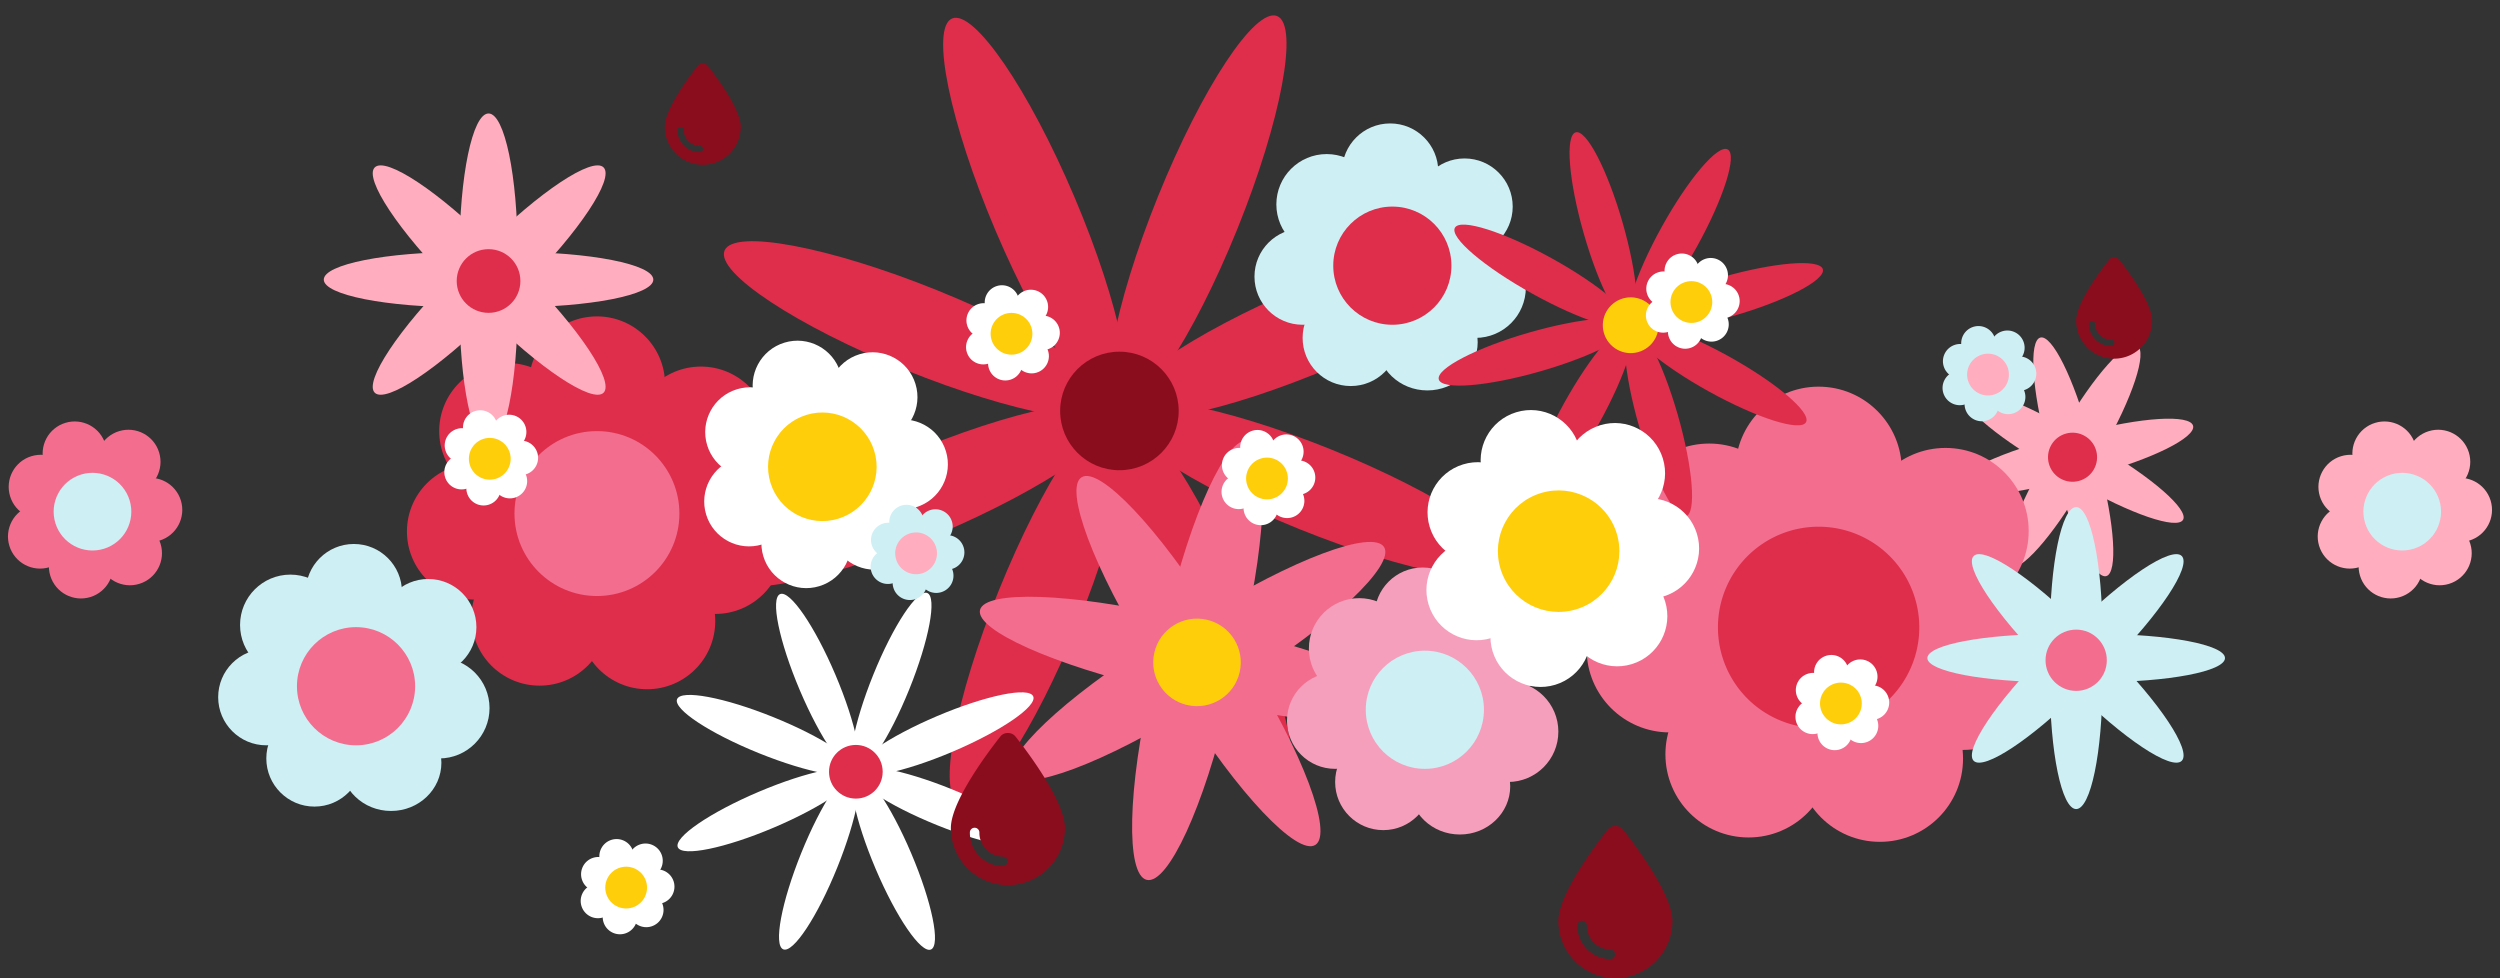 <svg xmlns="http://www.w3.org/2000/svg" width="787.15" height="307.966" viewBox="0 0 787.15 307.966">
  <rect x="0" y="0" width="787.15" height="307.966" fill="#333333" stroke="none"/>
  <g id="Groupe_61" data-name="Groupe 61" transform="translate(-522.297 -1237.01)">
    <g id="Groupe_63" data-name="Groupe 63" transform="translate(1160.56 1325.777) rotate(30)">
      <ellipse id="Ellipse_10" data-name="Ellipse 10" cx="7.055" cy="33.933" rx="7.055" ry="33.933" transform="translate(32.925)" fill="#ffadbf"/>
      <ellipse id="Ellipse_11" data-name="Ellipse 11" cx="7.055" cy="33.933" rx="7.055" ry="33.933" transform="translate(32.925 12.767)" fill="#ffadbf"/>
      <ellipse id="Ellipse_12" data-name="Ellipse 12" cx="6.719" cy="34.269" rx="6.719" ry="34.269" transform="translate(11.423 47.036) rotate(-90)" fill="#ffadbf"/>
      <ellipse id="Ellipse_13" data-name="Ellipse 13" cx="6.719" cy="33.933" rx="6.719" ry="33.933" transform="translate(0 47.036) rotate(-90)" fill="#ffadbf"/>
      <ellipse id="Ellipse_14" data-name="Ellipse 14" cx="6.862" cy="33.969" rx="6.862" ry="33.969" transform="translate(14.997 24.575) rotate(-45)" fill="#ffadbf"/>
      <ellipse id="Ellipse_16" data-name="Ellipse 16" cx="6.862" cy="33.969" rx="6.862" ry="33.969" transform="translate(7.513 17.94) rotate(-45)" fill="#ffadbf"/>
      <ellipse id="Ellipse_17" data-name="Ellipse 17" cx="6.862" cy="33.969" rx="6.862" ry="33.969" transform="translate(24.702 65.979) rotate(-135)" fill="#ffadbf"/>
      <ellipse id="Ellipse_18" data-name="Ellipse 18" cx="6.862" cy="33.969" rx="6.862" ry="33.969" transform="translate(17.218 72.614) rotate(-135)" fill="#ffadbf"/>
      <circle id="Ellipse_15" data-name="Ellipse 15" cx="7.727" cy="7.727" r="7.727" transform="translate(32.253 32.925)" fill="#de2e4b"/>
    </g>
    <g id="Groupe_26" data-name="Groupe 26" transform="translate(700.353 1505.865) rotate(-17)">
      <circle id="Ellipse_3" data-name="Ellipse 3" cx="10.01" cy="10.01" r="10.01" transform="translate(4.004 5.72)" fill="#fff"/>
      <circle id="Ellipse_2" data-name="Ellipse 2" cx="5.434" cy="5.434" r="5.434" transform="translate(18.018 4.004)" fill="#fff"/>
      <circle id="Ellipse_4" data-name="Ellipse 4" cx="5.434" cy="5.434" r="5.434" transform="translate(19.162 12.87)" fill="#fff"/>
      <circle id="Ellipse_5" data-name="Ellipse 5" cx="5.434" cy="5.434" r="5.434" transform="translate(13.728 18.876)" fill="#fff"/>
      <circle id="Ellipse_6" data-name="Ellipse 6" cx="5.434" cy="5.434" r="5.434" transform="translate(5.148 18.59)" fill="#fff"/>
      <circle id="Ellipse_7" data-name="Ellipse 7" cx="5.434" cy="5.434" r="5.434" transform="translate(0 11.726)" fill="#fff"/>
      <circle id="Ellipse_8" data-name="Ellipse 8" cx="5.434" cy="5.434" r="5.434" transform="translate(2.574 3.718)" fill="#fff"/>
      <circle id="Ellipse_9" data-name="Ellipse 9" cx="5.434" cy="5.434" r="5.434" transform="translate(9.724)" fill="#fff"/>
      <circle id="Ellipse_1" data-name="Ellipse 1" cx="6.578" cy="6.578" r="6.578" transform="translate(8.58 9.152)" fill="#ffce0a"/>
    </g>
    <g id="Groupe_25" data-name="Groupe 25" transform="translate(1129.148 1344.339) rotate(-17)">
      <circle id="Ellipse_3-2" data-name="Ellipse 3" cx="10.01" cy="10.01" r="10.01" transform="translate(4.004 5.72)" fill="#ceeff4"/>
      <circle id="Ellipse_2-2" data-name="Ellipse 2" cx="5.434" cy="5.434" r="5.434" transform="translate(18.018 4.004)" fill="#ceeff4"/>
      <circle id="Ellipse_4-2" data-name="Ellipse 4" cx="5.434" cy="5.434" r="5.434" transform="translate(19.162 12.87)" fill="#ceeff4"/>
      <circle id="Ellipse_5-2" data-name="Ellipse 5" cx="5.434" cy="5.434" r="5.434" transform="translate(13.728 18.876)" fill="#ceeff4"/>
      <circle id="Ellipse_6-2" data-name="Ellipse 6" cx="5.434" cy="5.434" r="5.434" transform="translate(5.148 18.59)" fill="#ceeff4"/>
      <circle id="Ellipse_7-2" data-name="Ellipse 7" cx="5.434" cy="5.434" r="5.434" transform="translate(0 11.726)" fill="#ceeff4"/>
      <circle id="Ellipse_8-2" data-name="Ellipse 8" cx="5.434" cy="5.434" r="5.434" transform="translate(2.574 3.718)" fill="#ceeff4"/>
      <circle id="Ellipse_9-2" data-name="Ellipse 9" cx="5.434" cy="5.434" r="5.434" transform="translate(9.724)" fill="#ceeff4"/>
      <circle id="Ellipse_1-2" data-name="Ellipse 1" cx="6.578" cy="6.578" r="6.578" transform="translate(8.58 9.152)" fill="#ffadbf"/>
    </g>
    <g id="Groupe_16" data-name="Groupe 16" transform="translate(1021.865 1358.752)">
      <circle id="Ellipse_3-3" data-name="Ellipse 3" cx="48.232" cy="48.232" r="48.232" transform="translate(19.293 27.561)" fill="#f36d8f"/>
      <circle id="Ellipse_2-3" data-name="Ellipse 2" cx="26.183" cy="26.183" r="26.183" transform="translate(86.818 19.293)" fill="#f36d8f"/>
      <circle id="Ellipse_4-3" data-name="Ellipse 4" cx="26.183" cy="26.183" r="26.183" transform="translate(92.331 62.013)" fill="#f36d8f"/>
      <circle id="Ellipse_5-3" data-name="Ellipse 5" cx="26.183" cy="26.183" r="26.183" transform="translate(66.147 90.953)" fill="#f36d8f"/>
      <circle id="Ellipse_6-3" data-name="Ellipse 6" cx="26.183" cy="26.183" r="26.183" transform="translate(24.805 89.575)" fill="#f36d8f"/>
      <circle id="Ellipse_7-3" data-name="Ellipse 7" cx="26.183" cy="26.183" r="26.183" transform="translate(0 56.501)" fill="#f36d8f"/>
      <circle id="Ellipse_8-3" data-name="Ellipse 8" cx="26.183" cy="26.183" r="26.183" transform="translate(12.403 17.915)" fill="#f36d8f"/>
      <circle id="Ellipse_9-3" data-name="Ellipse 9" cx="26.183" cy="26.183" r="26.183" transform="translate(46.854)" fill="#f36d8f"/>
      <path id="Tracé_9" data-name="Tracé 9" d="M31.7,0A31.7,31.7,0,1,1,0,31.7,31.7,31.7,0,0,1,31.7,0Z" transform="translate(41.342 44.098)" fill="#de2e4b"/>
    </g>
    <g id="Groupe_6" data-name="Groupe 6" transform="translate(700.353 1192)">
      <g id="Groupe_5" data-name="Groupe 5" transform="translate(100.135 0) rotate(22)">
        <ellipse id="Ellipse_19" data-name="Ellipse 19" cx="13.5" cy="66.827" rx="13.5" ry="66.827" transform="translate(120.153 0)" fill="#de2e4b"/>
        <ellipse id="Ellipse_20" data-name="Ellipse 20" cx="13.5" cy="66.827" rx="13.5" ry="66.827" transform="translate(120.153 133.653)" fill="#de2e4b"/>
        <ellipse id="Ellipse_21" data-name="Ellipse 21" cx="13.5" cy="66.827" rx="13.5" ry="66.827" transform="translate(133.653 147.153) rotate(-90)" fill="#de2e4b"/>
        <ellipse id="Ellipse_22" data-name="Ellipse 22" cx="13.5" cy="66.827" rx="13.5" ry="66.827" transform="translate(0 147.153) rotate(-90)" fill="#de2e4b"/>
        <ellipse id="Ellipse_23" data-name="Ellipse 23" cx="13.5" cy="66.827" rx="13.5" ry="66.827" transform="translate(29.504 48.596) rotate(-45)" fill="#de2e4b"/>
        <ellipse id="Ellipse_24" data-name="Ellipse 24" cx="13.5" cy="66.827" rx="13.5" ry="66.827" transform="translate(124.878 143.97) rotate(-45)" fill="#de2e4b"/>
        <ellipse id="Ellipse_25" data-name="Ellipse 25" cx="13.5" cy="66.827" rx="13.5" ry="66.827" transform="translate(48.596 238.477) rotate(-135)" fill="#de2e4b"/>
        <ellipse id="Ellipse_26" data-name="Ellipse 26" cx="13.5" cy="66.827" rx="13.5" ry="66.827" transform="translate(143.97 143.103) rotate(-135)" fill="#de2e4b"/>
      </g>
      <circle id="Ellipse_27" data-name="Ellipse 27" cx="18.662" cy="18.662" r="18.662" transform="translate(155.741 155.741)" fill="#8a0d1e"/>
    </g>
    <g id="Groupe_12" data-name="Groupe 12" transform="translate(846.824 1359.936) rotate(13)">
      <g id="Groupe_11" data-name="Groupe 11" transform="translate(0 0)">
        <ellipse id="Ellipse_10-2" data-name="Ellipse 10" cx="12.403" cy="59.946" rx="12.403" ry="59.946" transform="translate(57.879 0)" fill="#f36d8f"/>
        <ellipse id="Ellipse_11-2" data-name="Ellipse 11" cx="12.403" cy="59.946" rx="12.403" ry="59.946" transform="translate(57.879 22.049)" fill="#f36d8f"/>
        <ellipse id="Ellipse_12-2" data-name="Ellipse 12" cx="11.714" cy="59.946" rx="11.714" ry="59.946" transform="translate(20.671 82.684) rotate(-90)" fill="#f36d8f"/>
        <ellipse id="Ellipse_13-2" data-name="Ellipse 13" cx="11.714" cy="59.946" rx="11.714" ry="59.946" transform="translate(0 82.684) rotate(-90)" fill="#f36d8f"/>
        <ellipse id="Ellipse_14-2" data-name="Ellipse 14" cx="12.08" cy="59.797" rx="12.08" ry="59.797" transform="translate(26.4 43.26) rotate(-45)" fill="#f36d8f"/>
        <ellipse id="Ellipse_16-2" data-name="Ellipse 16" cx="12.08" cy="59.797" rx="12.08" ry="59.797" transform="translate(13.226 31.58) rotate(-45)" fill="#f36d8f"/>
        <ellipse id="Ellipse_17-2" data-name="Ellipse 17" cx="12.08" cy="59.797" rx="12.08" ry="59.797" transform="translate(43.484 116.145) rotate(-135)" fill="#f36d8f"/>
        <ellipse id="Ellipse_18-2" data-name="Ellipse 18" cx="12.08" cy="59.797" rx="12.08" ry="59.797" transform="translate(30.31 127.825) rotate(-135)" fill="#f36d8f"/>
      </g>
      <circle id="Ellipse_15-2" data-name="Ellipse 15" cx="13.781" cy="13.781" r="13.781" transform="translate(56.501 57.879)" fill="#ffce0a"/>
    </g>
    <g id="Groupe_13" data-name="Groupe 13" transform="translate(927.52 1415.699)">
      <circle id="Ellipse_3-4" data-name="Ellipse 3" cx="28.25" cy="28.25" r="28.25" transform="translate(11.025 16.537)" fill="#f59fbd"/>
      <circle id="Ellipse_2-4" data-name="Ellipse 2" cx="15.159" cy="15.159" r="15.159" transform="translate(50.989 11.025)" fill="#f59fbd"/>
      <circle id="Ellipse_4-4" data-name="Ellipse 4" cx="15.848" cy="15.848" r="15.848" transform="translate(53.745 35.83)" fill="#f59fbd"/>
      <ellipse id="Ellipse_5-4" data-name="Ellipse 5" cx="15.848" cy="15.159" rx="15.848" ry="15.159" transform="translate(38.586 53.745)" fill="#f59fbd"/>
      <circle id="Ellipse_6-4" data-name="Ellipse 6" cx="15.159" cy="15.159" r="15.159" transform="translate(15.159 52.367)" fill="#f59fbd"/>
      <circle id="Ellipse_7-4" data-name="Ellipse 7" cx="15.159" cy="15.159" r="15.159" transform="translate(0 33.074)" fill="#f59fbd"/>
      <circle id="Ellipse_8-4" data-name="Ellipse 8" cx="15.848" cy="15.848" r="15.848" transform="translate(6.89 9.646)" fill="#f59fbd"/>
      <circle id="Ellipse_9-4" data-name="Ellipse 9" cx="15.159" cy="15.159" r="15.159" transform="translate(27.561 0)" fill="#f59fbd"/>
      <circle id="Ellipse_1-3" data-name="Ellipse 1" cx="18.604" cy="18.604" r="18.604" transform="translate(24.805 26.183)" fill="#ceeff4"/>
    </g>
    <g id="Groupe_17" data-name="Groupe 17" transform="translate(917.28 1275.874)">
      <circle id="Ellipse_3-5" data-name="Ellipse 3" cx="28.25" cy="28.25" r="28.25" transform="translate(11.025 16.537)" fill="#fff"/>
      <circle id="Ellipse_2-5" data-name="Ellipse 2" cx="15.159" cy="15.159" r="15.159" transform="translate(50.989 11.025)" fill="#ceeff4"/>
      <circle id="Ellipse_4-5" data-name="Ellipse 4" cx="15.848" cy="15.848" r="15.848" transform="translate(53.745 35.83)" fill="#ceeff4"/>
      <ellipse id="Ellipse_5-5" data-name="Ellipse 5" cx="15.848" cy="15.159" rx="15.848" ry="15.159" transform="translate(38.586 53.745)" fill="#ceeff4"/>
      <circle id="Ellipse_6-5" data-name="Ellipse 6" cx="15.159" cy="15.159" r="15.159" transform="translate(15.159 52.367)" fill="#ceeff4"/>
      <circle id="Ellipse_7-5" data-name="Ellipse 7" cx="15.159" cy="15.159" r="15.159" transform="translate(0 33.074)" fill="#ceeff4"/>
      <circle id="Ellipse_8-5" data-name="Ellipse 8" cx="15.848" cy="15.848" r="15.848" transform="translate(6.89 9.646)" fill="#ceeff4"/>
      <circle id="Ellipse_9-5" data-name="Ellipse 9" cx="15.159" cy="15.159" r="15.159" transform="translate(27.561)" fill="#ceeff4"/>
      <circle id="Ellipse_1-4" data-name="Ellipse 1" cx="18.604" cy="18.604" r="18.604" transform="translate(24.805 26.183)" fill="#de2e4b"/>
    </g>
    <g id="Groupe_15" data-name="Groupe 15" transform="matrix(0.616, 0.788, -0.788, 0.616, 1049.855, 1224.201)">
      <g id="Groupe_5-2" data-name="Groupe 5" transform="translate(47.115 0) rotate(22)">
        <ellipse id="Ellipse_19-2" data-name="Ellipse 19" cx="6.352" cy="31.443" rx="6.352" ry="31.443" transform="translate(56.533 0)" fill="#de2e4b"/>
        <ellipse id="Ellipse_20-2" data-name="Ellipse 20" cx="6.352" cy="31.443" rx="6.352" ry="31.443" transform="translate(56.533 62.886)" fill="#de2e4b"/>
        <ellipse id="Ellipse_21-2" data-name="Ellipse 21" cx="6.352" cy="31.443" rx="6.352" ry="31.443" transform="translate(62.886 69.238) rotate(-90)" fill="#de2e4b"/>
        <ellipse id="Ellipse_22-2" data-name="Ellipse 22" cx="6.352" cy="31.443" rx="6.352" ry="31.443" transform="translate(0 69.238) rotate(-90)" fill="#de2e4b"/>
        <ellipse id="Ellipse_23-2" data-name="Ellipse 23" cx="6.352" cy="31.443" rx="6.352" ry="31.443" transform="translate(13.882 22.865) rotate(-45)" fill="#de2e4b"/>
        <ellipse id="Ellipse_24-2" data-name="Ellipse 24" cx="6.352" cy="31.443" rx="6.352" ry="31.443" transform="translate(58.757 67.74) rotate(-45)" fill="#de2e4b"/>
        <ellipse id="Ellipse_25-2" data-name="Ellipse 25" cx="6.352" cy="31.443" rx="6.352" ry="31.443" transform="translate(22.865 112.207) rotate(-135)" fill="#de2e4b"/>
        <ellipse id="Ellipse_26-2" data-name="Ellipse 26" cx="6.352" cy="31.443" rx="6.352" ry="31.443" transform="translate(67.74 67.332) rotate(-135)" fill="#de2e4b"/>
      </g>
      <circle id="Ellipse_27-2" data-name="Ellipse 27" cx="8.781" cy="8.781" r="8.781" transform="translate(73.278 73.278)" fill="#ffce0a"/>
    </g>
    <g id="Groupe_19" data-name="Groupe 19" transform="translate(902.129 1377.056) rotate(-17)">
      <circle id="Ellipse_3-6" data-name="Ellipse 3" cx="10.01" cy="10.01" r="10.01" transform="translate(4.004 5.72)" fill="#fff"/>
      <circle id="Ellipse_2-6" data-name="Ellipse 2" cx="5.434" cy="5.434" r="5.434" transform="translate(18.018 4.004)" fill="#fff"/>
      <circle id="Ellipse_4-6" data-name="Ellipse 4" cx="5.434" cy="5.434" r="5.434" transform="translate(19.162 12.87)" fill="#fff"/>
      <circle id="Ellipse_5-6" data-name="Ellipse 5" cx="5.434" cy="5.434" r="5.434" transform="translate(13.728 18.876)" fill="#fff"/>
      <circle id="Ellipse_6-6" data-name="Ellipse 6" cx="5.434" cy="5.434" r="5.434" transform="translate(5.148 18.59)" fill="#fff"/>
      <circle id="Ellipse_7-6" data-name="Ellipse 7" cx="5.434" cy="5.434" r="5.434" transform="translate(0 11.726)" fill="#fff"/>
      <circle id="Ellipse_8-6" data-name="Ellipse 8" cx="5.434" cy="5.434" r="5.434" transform="translate(2.574 3.718)" fill="#fff"/>
      <circle id="Ellipse_9-6" data-name="Ellipse 9" cx="5.434" cy="5.434" r="5.434" transform="translate(9.724)" fill="#fff"/>
      <circle id="Ellipse_1-5" data-name="Ellipse 1" cx="6.578" cy="6.578" r="6.578" transform="translate(8.58 9.152)" fill="#ffce0a"/>
    </g>
    <g id="Groupe_20" data-name="Groupe 20" transform="translate(1082.829 1447.898) rotate(-17)">
      <circle id="Ellipse_3-7" data-name="Ellipse 3" cx="10.01" cy="10.01" r="10.01" transform="translate(4.004 5.72)" fill="#fff"/>
      <circle id="Ellipse_2-7" data-name="Ellipse 2" cx="5.434" cy="5.434" r="5.434" transform="translate(18.018 4.004)" fill="#fff"/>
      <circle id="Ellipse_4-7" data-name="Ellipse 4" cx="5.434" cy="5.434" r="5.434" transform="translate(19.162 12.87)" fill="#fff"/>
      <circle id="Ellipse_5-7" data-name="Ellipse 5" cx="5.434" cy="5.434" r="5.434" transform="translate(13.728 18.876)" fill="#fff"/>
      <circle id="Ellipse_6-7" data-name="Ellipse 6" cx="5.434" cy="5.434" r="5.434" transform="translate(5.148 18.59)" fill="#fff"/>
      <circle id="Ellipse_7-7" data-name="Ellipse 7" cx="5.434" cy="5.434" r="5.434" transform="translate(0 11.726)" fill="#fff"/>
      <circle id="Ellipse_8-7" data-name="Ellipse 8" cx="5.434" cy="5.434" r="5.434" transform="translate(2.574 3.718)" fill="#fff"/>
      <circle id="Ellipse_9-7" data-name="Ellipse 9" cx="5.434" cy="5.434" r="5.434" transform="translate(9.724)" fill="#fff"/>
      <circle id="Ellipse_1-6" data-name="Ellipse 1" cx="6.578" cy="6.578" r="6.578" transform="translate(8.58 9.152)" fill="#ffce0a"/>
    </g>
    <g id="Groupe_21" data-name="Groupe 21" transform="translate(1035.746 1321.499) rotate(-17)">
      <circle id="Ellipse_3-8" data-name="Ellipse 3" cx="10.01" cy="10.01" r="10.01" transform="translate(4.004 5.72)" fill="#fff"/>
      <circle id="Ellipse_2-8" data-name="Ellipse 2" cx="5.434" cy="5.434" r="5.434" transform="translate(18.018 4.004)" fill="#fff"/>
      <circle id="Ellipse_4-8" data-name="Ellipse 4" cx="5.434" cy="5.434" r="5.434" transform="translate(19.162 12.87)" fill="#fff"/>
      <circle id="Ellipse_5-8" data-name="Ellipse 5" cx="5.434" cy="5.434" r="5.434" transform="translate(13.728 18.876)" fill="#fff"/>
      <circle id="Ellipse_6-8" data-name="Ellipse 6" cx="5.434" cy="5.434" r="5.434" transform="translate(5.148 18.59)" fill="#fff"/>
      <circle id="Ellipse_7-8" data-name="Ellipse 7" cx="5.434" cy="5.434" r="5.434" transform="translate(0 11.726)" fill="#fff"/>
      <circle id="Ellipse_8-8" data-name="Ellipse 8" cx="5.434" cy="5.434" r="5.434" transform="translate(2.574 3.718)" fill="#fff"/>
      <circle id="Ellipse_9-8" data-name="Ellipse 9" cx="5.434" cy="5.434" r="5.434" transform="translate(9.724)" fill="#fff"/>
      <circle id="Ellipse_1-7" data-name="Ellipse 1" cx="6.578" cy="6.578" r="6.578" transform="translate(8.58 9.152)" fill="#ffce0a"/>
    </g>
    <g id="Groupe_23" data-name="Groupe 23" transform="translate(821.686 1331.492) rotate(-17)">
      <circle id="Ellipse_3-9" data-name="Ellipse 3" cx="10.01" cy="10.01" r="10.01" transform="translate(4.004 5.72)" fill="#fff"/>
      <circle id="Ellipse_2-9" data-name="Ellipse 2" cx="5.434" cy="5.434" r="5.434" transform="translate(18.018 4.004)" fill="#fff"/>
      <circle id="Ellipse_4-9" data-name="Ellipse 4" cx="5.434" cy="5.434" r="5.434" transform="translate(19.162 12.87)" fill="#fff"/>
      <circle id="Ellipse_5-9" data-name="Ellipse 5" cx="5.434" cy="5.434" r="5.434" transform="translate(13.728 18.876)" fill="#fff"/>
      <circle id="Ellipse_6-9" data-name="Ellipse 6" cx="5.434" cy="5.434" r="5.434" transform="translate(5.148 18.59)" fill="#fff"/>
      <circle id="Ellipse_7-9" data-name="Ellipse 7" cx="5.434" cy="5.434" r="5.434" transform="translate(0 11.726)" fill="#fff"/>
      <circle id="Ellipse_8-9" data-name="Ellipse 8" cx="5.434" cy="5.434" r="5.434" transform="translate(2.574 3.718)" fill="#fff"/>
      <circle id="Ellipse_9-9" data-name="Ellipse 9" cx="5.434" cy="5.434" r="5.434" transform="translate(9.724)" fill="#fff"/>
      <circle id="Ellipse_1-8" data-name="Ellipse 1" cx="6.578" cy="6.578" r="6.578" transform="translate(8.58 9.152)" fill="#ffce0a"/>
    </g>
    <path id="droplet-solid" d="M11.961,31.9A11.965,11.965,0,0,1,0,19.936C0,14.254,8.111,3.595,10.379.729A1.937,1.937,0,0,1,11.905,0h.112a1.937,1.937,0,0,1,1.526.729c2.268,2.866,10.379,13.525,10.379,19.207A11.965,11.965,0,0,1,11.961,31.9ZM5.981,20.932a1,1,0,0,0-1.994,0,6.974,6.974,0,0,0,6.977,6.977,1,1,0,1,0,0-1.994A4.983,4.983,0,0,1,5.981,20.932Z" transform="translate(1176.003 1318.046)" fill="#8a0d1e"/>
    <g id="Groupe_57" data-name="Groupe 57" transform="translate(-73.899 -111.715)">
      <g id="Groupe_10" data-name="Groupe 10" transform="translate(724.324 1448.343)">
        <circle id="Ellipse_2-10" data-name="Ellipse 2" cx="21.447" cy="21.447" r="21.447" transform="translate(71.113 15.803)" fill="#de2e4b"/>
        <circle id="Ellipse_4-10" data-name="Ellipse 4" cx="21.447" cy="21.447" r="21.447" transform="translate(75.628 50.795)" fill="#de2e4b"/>
        <circle id="Ellipse_5-10" data-name="Ellipse 5" cx="21.447" cy="21.447" r="21.447" transform="translate(54.181 74.499)" fill="#de2e4b"/>
        <circle id="Ellipse_6-10" data-name="Ellipse 6" cx="21.447" cy="21.447" r="21.447" transform="translate(20.318 73.37)" fill="#de2e4b"/>
        <circle id="Ellipse_7-10" data-name="Ellipse 7" cx="21.447" cy="21.447" r="21.447" transform="translate(0 46.28)" fill="#de2e4b"/>
        <circle id="Ellipse_8-10" data-name="Ellipse 8" cx="21.447" cy="21.447" r="21.447" transform="translate(10.159 14.674)" fill="#de2e4b"/>
        <circle id="Ellipse_9-10" data-name="Ellipse 9" cx="21.447" cy="21.447" r="21.447" transform="translate(38.378)" fill="#de2e4b"/>
      </g>
      <circle id="Ellipse_1-9" data-name="Ellipse 1" cx="25.962" cy="25.962" r="25.962" transform="translate(758.187 1484.464)" fill="#f36d8f"/>
    </g>
    <g id="Groupe_9" data-name="Groupe 9" transform="translate(731.607 1356.413) rotate(-17)">
      <circle id="Ellipse_3-10" data-name="Ellipse 3" cx="26.009" cy="26.009" r="26.009" transform="translate(10.403 14.862)" fill="#fff"/>
      <circle id="Ellipse_2-11" data-name="Ellipse 2" cx="14.119" cy="14.119" r="14.119" transform="translate(46.816 10.403)" fill="#fff"/>
      <circle id="Ellipse_4-11" data-name="Ellipse 4" cx="14.119" cy="14.119" r="14.119" transform="translate(49.788 33.44)" fill="#fff"/>
      <circle id="Ellipse_5-11" data-name="Ellipse 5" cx="14.119" cy="14.119" r="14.119" transform="translate(35.669 49.045)" fill="#fff"/>
      <circle id="Ellipse_6-11" data-name="Ellipse 6" cx="14.119" cy="14.119" r="14.119" transform="translate(13.376 48.302)" fill="#fff"/>
      <circle id="Ellipse_7-11" data-name="Ellipse 7" cx="14.119" cy="14.119" r="14.119" transform="translate(0 30.467)" fill="#fff"/>
      <circle id="Ellipse_8-11" data-name="Ellipse 8" cx="14.119" cy="14.119" r="14.119" transform="translate(6.688 9.66)" fill="#fff"/>
      <circle id="Ellipse_9-11" data-name="Ellipse 9" cx="14.119" cy="14.119" r="14.119" transform="translate(25.266)" fill="#fff"/>
      <circle id="Ellipse_1-10" data-name="Ellipse 1" cx="17.091" cy="17.091" r="17.091" transform="translate(22.293 23.779)" fill="#ffce0a"/>
    </g>
    <g id="Groupe_8" data-name="Groupe 8" transform="translate(712.814 1401.054)">
      <g id="Groupe_5-3" data-name="Groupe 5" transform="translate(45.333 0) rotate(22)">
        <ellipse id="Ellipse_19-3" data-name="Ellipse 19" cx="6.112" cy="30.253" rx="6.112" ry="30.253" transform="translate(54.395 0)" fill="#fff"/>
        <ellipse id="Ellipse_20-3" data-name="Ellipse 20" cx="6.112" cy="30.253" rx="6.112" ry="30.253" transform="translate(54.395 60.507)" fill="#fff"/>
        <ellipse id="Ellipse_21-3" data-name="Ellipse 21" cx="6.112" cy="30.253" rx="6.112" ry="30.253" transform="translate(60.507 66.619) rotate(-90)" fill="#fff"/>
        <ellipse id="Ellipse_22-3" data-name="Ellipse 22" cx="6.112" cy="30.253" rx="6.112" ry="30.253" transform="translate(0 66.619) rotate(-90)" fill="#fff"/>
        <ellipse id="Ellipse_23-3" data-name="Ellipse 23" cx="6.112" cy="30.253" rx="6.112" ry="30.253" transform="translate(13.357 22) rotate(-45)" fill="#fff"/>
        <ellipse id="Ellipse_24-3" data-name="Ellipse 24" cx="6.112" cy="30.253" rx="6.112" ry="30.253" transform="translate(56.534 65.178) rotate(-45)" fill="#fff"/>
        <ellipse id="Ellipse_25-3" data-name="Ellipse 25" cx="6.112" cy="30.253" rx="6.112" ry="30.253" transform="translate(22 107.963) rotate(-135)" fill="#fff"/>
        <ellipse id="Ellipse_26-3" data-name="Ellipse 26" cx="6.112" cy="30.253" rx="6.112" ry="30.253" transform="translate(65.178 64.785) rotate(-135)" fill="#fff"/>
      </g>
      <circle id="Ellipse_27-3" data-name="Ellipse 27" cx="8.449" cy="8.449" r="8.449" transform="translate(70.506 70.506)" fill="#de2e4b"/>
    </g>
    <g id="Groupe_14" data-name="Groupe 14" transform="translate(590.991 1408.288)">
      <circle id="Ellipse_3-11" data-name="Ellipse 3" cx="28.25" cy="28.25" r="28.25" transform="translate(11.025 16.537)" fill="#fff"/>
      <circle id="Ellipse_2-12" data-name="Ellipse 2" cx="15.159" cy="15.159" r="15.159" transform="translate(50.989 11.025)" fill="#ceeff4"/>
      <circle id="Ellipse_4-12" data-name="Ellipse 4" cx="15.848" cy="15.848" r="15.848" transform="translate(53.745 35.83)" fill="#ceeff4"/>
      <ellipse id="Ellipse_5-12" data-name="Ellipse 5" cx="15.848" cy="15.159" rx="15.848" ry="15.159" transform="translate(38.586 53.745)" fill="#ceeff4"/>
      <circle id="Ellipse_6-12" data-name="Ellipse 6" cx="15.159" cy="15.159" r="15.159" transform="translate(15.159 52.367)" fill="#ceeff4"/>
      <circle id="Ellipse_7-12" data-name="Ellipse 7" cx="15.159" cy="15.159" r="15.159" transform="translate(0 33.074)" fill="#ceeff4"/>
      <circle id="Ellipse_8-12" data-name="Ellipse 8" cx="15.848" cy="15.848" r="15.848" transform="translate(6.89 9.646)" fill="#ceeff4"/>
      <circle id="Ellipse_9-12" data-name="Ellipse 9" cx="15.159" cy="15.159" r="15.159" transform="translate(27.561)" fill="#ceeff4"/>
      <circle id="Ellipse_1-11" data-name="Ellipse 1" cx="18.604" cy="18.604" r="18.604" transform="translate(24.805 26.183)" fill="#f36d8f"/>
    </g>
    <g id="Groupe_58" data-name="Groupe 58" transform="translate(957.528 1379.699) rotate(-17)">
      <circle id="Ellipse_3-12" data-name="Ellipse 3" cx="29.105" cy="29.105" r="29.105" transform="translate(11.642 16.632)" fill="#fff"/>
      <circle id="Ellipse_2-13" data-name="Ellipse 2" cx="15.8" cy="15.8" r="15.8" transform="translate(52.389 11.642)" fill="#fff"/>
      <circle id="Ellipse_4-13" data-name="Ellipse 4" cx="15.8" cy="15.8" r="15.8" transform="translate(55.716 37.421)" fill="#fff"/>
      <circle id="Ellipse_5-13" data-name="Ellipse 5" cx="15.8" cy="15.8" r="15.8" transform="translate(39.916 54.884)" fill="#fff"/>
      <circle id="Ellipse_6-13" data-name="Ellipse 6" cx="15.8" cy="15.8" r="15.8" transform="translate(14.968 54.052)" fill="#fff"/>
      <circle id="Ellipse_7-13" data-name="Ellipse 7" cx="15.8" cy="15.8" r="15.8" transform="translate(0 34.095)" fill="#fff"/>
      <circle id="Ellipse_8-13" data-name="Ellipse 8" cx="15.8" cy="15.8" r="15.8" transform="translate(7.484 10.81)" fill="#fff"/>
      <circle id="Ellipse_9-13" data-name="Ellipse 9" cx="15.8" cy="15.8" r="15.8" transform="translate(28.274)" fill="#fff"/>
      <circle id="Ellipse_1-12" data-name="Ellipse 1" cx="19.126" cy="19.126" r="19.126" transform="translate(24.947 26.61)" fill="#ffce0a"/>
    </g>
    <g id="Groupe_7" data-name="Groupe 7" transform="translate(624.245 1272.737)">
      <ellipse id="Ellipse_10-3" data-name="Ellipse 10" cx="9.155" cy="44.03" rx="9.155" ry="44.03" transform="translate(42.723)" fill="#ffadbf"/>
      <ellipse id="Ellipse_11-3" data-name="Ellipse 11" cx="9.155" cy="44.03" rx="9.155" ry="44.03" transform="translate(42.723 16.566)" fill="#ffadbf"/>
      <ellipse id="Ellipse_12-3" data-name="Ellipse 12" cx="8.719" cy="44.466" rx="8.719" ry="44.466" transform="translate(14.822 61.032) rotate(-90)" fill="#ffadbf"/>
      <ellipse id="Ellipse_13-3" data-name="Ellipse 13" cx="8.719" cy="44.03" rx="8.719" ry="44.03" transform="translate(0 61.032) rotate(-90)" fill="#ffadbf"/>
      <ellipse id="Ellipse_14-3" data-name="Ellipse 14" cx="8.904" cy="44.077" rx="8.904" ry="44.077" transform="translate(19.46 31.887) rotate(-45)" fill="#ffadbf"/>
      <ellipse id="Ellipse_16-3" data-name="Ellipse 16" cx="8.904" cy="44.077" rx="8.904" ry="44.077" transform="translate(9.749 23.278) rotate(-45)" fill="#ffadbf"/>
      <ellipse id="Ellipse_17-3" data-name="Ellipse 17" cx="8.904" cy="44.077" rx="8.904" ry="44.077" transform="translate(32.053 85.612) rotate(-135)" fill="#ffadbf"/>
      <ellipse id="Ellipse_18-3" data-name="Ellipse 18" cx="8.904" cy="44.077" rx="8.904" ry="44.077" transform="translate(22.342 94.221) rotate(-135)" fill="#ffadbf"/>
      <circle id="Ellipse_15-3" data-name="Ellipse 15" cx="10.027" cy="10.027" r="10.027" transform="translate(41.851 42.723)" fill="#de2e4b"/>
    </g>
    <path id="droplet-solid-2" data-name="droplet-solid" d="M11.961,31.9A11.965,11.965,0,0,1,0,19.936C0,14.254,8.111,3.595,10.379.729A1.937,1.937,0,0,1,11.905,0h.112a1.937,1.937,0,0,1,1.526.729c2.268,2.866,10.379,13.525,10.379,19.207A11.965,11.965,0,0,1,11.961,31.9ZM5.981,20.932a1,1,0,0,0-1.994,0,6.974,6.974,0,0,0,6.977,6.977,1,1,0,1,0,0-1.994A4.983,4.983,0,0,1,5.981,20.932Z" transform="translate(731.607 1257)" fill="#8a0d1e"/>
    <g id="Groupe_59" data-name="Groupe 59" transform="translate(1243.168 1378.39) rotate(-17)">
      <circle id="Ellipse_3-13" data-name="Ellipse 3" cx="18.606" cy="18.606" r="18.606" transform="translate(7.442 10.632)" fill="#ffadbf"/>
      <circle id="Ellipse_2-14" data-name="Ellipse 2" cx="10.1" cy="10.1" r="10.1" transform="translate(33.491 7.442)" fill="#ffadbf"/>
      <circle id="Ellipse_4-14" data-name="Ellipse 4" cx="10.1" cy="10.1" r="10.1" transform="translate(35.617 23.922)" fill="#ffadbf"/>
      <circle id="Ellipse_5-14" data-name="Ellipse 5" cx="10.1" cy="10.1" r="10.1" transform="translate(25.517 35.085)" fill="#ffadbf"/>
      <circle id="Ellipse_6-14" data-name="Ellipse 6" cx="10.1" cy="10.1" r="10.1" transform="translate(9.569 34.554)" fill="#ffadbf"/>
      <circle id="Ellipse_7-14" data-name="Ellipse 7" cx="10.1" cy="10.1" r="10.1" transform="translate(0 21.795)" fill="#ffadbf"/>
      <circle id="Ellipse_8-14" data-name="Ellipse 8" cx="10.1" cy="10.1" r="10.1" transform="translate(4.784 6.911)" fill="#ffadbf"/>
      <circle id="Ellipse_9-14" data-name="Ellipse 9" cx="10.1" cy="10.1" r="10.1" transform="translate(18.074)" fill="#ffadbf"/>
      <circle id="Ellipse_1-13" data-name="Ellipse 1" cx="12.227" cy="12.227" r="12.227" transform="translate(15.948 17.011)" fill="#ceeff4"/>
    </g>
    <g id="Groupe_18" data-name="Groupe 18" transform="translate(1129.148 1396.666)">
      <g id="Groupe_11-2" data-name="Groupe 11" transform="translate(0 0)">
        <ellipse id="Ellipse_10-4" data-name="Ellipse 10" cx="8.268" cy="39.964" rx="8.268" ry="39.964" transform="translate(38.586 0)" fill="#ceeff4"/>
        <ellipse id="Ellipse_11-4" data-name="Ellipse 11" cx="8.268" cy="39.964" rx="8.268" ry="39.964" transform="translate(38.586 15.159)" fill="#ceeff4"/>
        <ellipse id="Ellipse_12-4" data-name="Ellipse 12" cx="7.579" cy="39.964" rx="7.579" ry="39.964" transform="translate(13.781 55.123) rotate(-90)" fill="#ceeff4"/>
        <ellipse id="Ellipse_13-4" data-name="Ellipse 13" cx="7.579" cy="39.964" rx="7.579" ry="39.964" transform="translate(0 55.123) rotate(-90)" fill="#ceeff4"/>
        <ellipse id="Ellipse_14-4" data-name="Ellipse 14" cx="8.096" cy="40.074" rx="8.096" ry="40.074" transform="translate(17.693 28.953) rotate(-45)" fill="#ceeff4"/>
        <ellipse id="Ellipse_16-4" data-name="Ellipse 16" cx="8.096" cy="40.074" rx="8.096" ry="40.074" transform="translate(8.864 21.125) rotate(-45)" fill="#ceeff4"/>
        <ellipse id="Ellipse_17-4" data-name="Ellipse 17" cx="8.096" cy="40.074" rx="8.096" ry="40.074" transform="translate(29.142 77.799) rotate(-135)" fill="#ceeff4"/>
        <ellipse id="Ellipse_18-4" data-name="Ellipse 18" cx="8.096" cy="40.074" rx="8.096" ry="40.074" transform="translate(20.313 85.626) rotate(-135)" fill="#ceeff4"/>
      </g>
      <circle id="Ellipse_15-4" data-name="Ellipse 15" cx="9.646" cy="9.646" r="9.646" transform="translate(37.208 38.586)" fill="#f36d8f"/>
    </g>
    <path id="droplet-solid-3" data-name="droplet-solid" d="M17.959,47.891A17.964,17.964,0,0,1,0,29.932C0,21.4,12.178,5.4,15.583,1.094A2.909,2.909,0,0,1,17.875,0h.168a2.909,2.909,0,0,1,2.292,1.094c3.4,4.3,15.583,20.307,15.583,28.837A17.964,17.964,0,0,1,17.959,47.891ZM8.979,31.428a1.5,1.5,0,1,0-2.993,0A10.471,10.471,0,0,0,16.462,41.9a1.5,1.5,0,0,0,0-2.993A7.481,7.481,0,0,1,8.979,31.428Z" transform="translate(1012.96 1497.086)" fill="#8a0d1e"/>
    <path id="droplet-solid-4" data-name="droplet-solid" d="M17.959,47.891A17.964,17.964,0,0,1,0,29.932C0,21.4,12.178,5.4,15.583,1.094A2.909,2.909,0,0,1,17.875,0h.168a2.909,2.909,0,0,1,2.292,1.094c3.4,4.3,15.583,20.307,15.583,28.837A17.964,17.964,0,0,1,17.959,47.891ZM8.979,31.428a1.5,1.5,0,1,0-2.993,0A10.471,10.471,0,0,0,16.462,41.9a1.5,1.5,0,0,0,0-2.993A7.481,7.481,0,0,1,8.979,31.428Z" transform="translate(821.686 1467.807)" fill="#8a0d1e"/>
    <g id="Groupe_60" data-name="Groupe 60" transform="translate(515.925 1378.39) rotate(-17)">
      <circle id="Ellipse_3-14" data-name="Ellipse 3" cx="18.606" cy="18.606" r="18.606" transform="translate(7.442 10.632)" fill="#f36d8f"/>
      <circle id="Ellipse_2-15" data-name="Ellipse 2" cx="10.1" cy="10.1" r="10.1" transform="translate(33.491 7.442)" fill="#f36d8f"/>
      <circle id="Ellipse_4-15" data-name="Ellipse 4" cx="10.1" cy="10.1" r="10.1" transform="translate(35.617 23.922)" fill="#f36d8f"/>
      <circle id="Ellipse_5-15" data-name="Ellipse 5" cx="10.1" cy="10.1" r="10.1" transform="translate(25.517 35.085)" fill="#f36d8f"/>
      <circle id="Ellipse_6-15" data-name="Ellipse 6" cx="10.1" cy="10.1" r="10.1" transform="translate(9.569 34.554)" fill="#f36d8f"/>
      <circle id="Ellipse_7-15" data-name="Ellipse 7" cx="10.1" cy="10.1" r="10.1" transform="translate(0 21.795)" fill="#f36d8f"/>
      <circle id="Ellipse_8-15" data-name="Ellipse 8" cx="10.1" cy="10.1" r="10.1" transform="translate(4.784 6.911)" fill="#f36d8f"/>
      <circle id="Ellipse_9-15" data-name="Ellipse 9" cx="10.1" cy="10.1" r="10.1" transform="translate(18.074)" fill="#f36d8f"/>
      <circle id="Ellipse_1-14" data-name="Ellipse 1" cx="12.227" cy="12.227" r="12.227" transform="translate(15.948 17.011)" fill="#ceeff4"/>
    </g>
    <g id="Groupe_22" data-name="Groupe 22" transform="translate(657.416 1370.851) rotate(-17)">
      <circle id="Ellipse_3-15" data-name="Ellipse 3" cx="10.01" cy="10.01" r="10.01" transform="translate(4.004 5.72)" fill="#fff"/>
      <circle id="Ellipse_2-16" data-name="Ellipse 2" cx="5.434" cy="5.434" r="5.434" transform="translate(18.018 4.004)" fill="#fff"/>
      <circle id="Ellipse_4-16" data-name="Ellipse 4" cx="5.434" cy="5.434" r="5.434" transform="translate(19.162 12.87)" fill="#fff"/>
      <circle id="Ellipse_5-16" data-name="Ellipse 5" cx="5.434" cy="5.434" r="5.434" transform="translate(13.728 18.876)" fill="#fff"/>
      <circle id="Ellipse_6-16" data-name="Ellipse 6" cx="5.434" cy="5.434" r="5.434" transform="translate(5.148 18.59)" fill="#fff"/>
      <circle id="Ellipse_7-16" data-name="Ellipse 7" cx="5.434" cy="5.434" r="5.434" transform="translate(0 11.726)" fill="#fff"/>
      <circle id="Ellipse_8-16" data-name="Ellipse 8" cx="5.434" cy="5.434" r="5.434" transform="translate(2.574 3.718)" fill="#fff"/>
      <circle id="Ellipse_9-16" data-name="Ellipse 9" cx="5.434" cy="5.434" r="5.434" transform="translate(9.724)" fill="#fff"/>
      <circle id="Ellipse_1-15" data-name="Ellipse 1" cx="6.578" cy="6.578" r="6.578" transform="translate(8.58 9.152)" fill="#ffce0a"/>
    </g>
    <g id="Groupe_24" data-name="Groupe 24" transform="translate(791.644 1400.622) rotate(-17)">
      <circle id="Ellipse_3-16" data-name="Ellipse 3" cx="10.01" cy="10.01" r="10.01" transform="translate(4.004 5.72)" fill="#ceeff4"/>
      <circle id="Ellipse_2-17" data-name="Ellipse 2" cx="5.434" cy="5.434" r="5.434" transform="translate(18.018 4.004)" fill="#ceeff4"/>
      <circle id="Ellipse_4-17" data-name="Ellipse 4" cx="5.434" cy="5.434" r="5.434" transform="translate(19.162 12.87)" fill="#ceeff4"/>
      <circle id="Ellipse_5-17" data-name="Ellipse 5" cx="5.434" cy="5.434" r="5.434" transform="translate(13.728 18.876)" fill="#ceeff4"/>
      <circle id="Ellipse_6-17" data-name="Ellipse 6" cx="5.434" cy="5.434" r="5.434" transform="translate(5.148 18.59)" fill="#ceeff4"/>
      <circle id="Ellipse_7-17" data-name="Ellipse 7" cx="5.434" cy="5.434" r="5.434" transform="translate(0 11.726)" fill="#ceeff4"/>
      <circle id="Ellipse_8-17" data-name="Ellipse 8" cx="5.434" cy="5.434" r="5.434" transform="translate(2.574 3.718)" fill="#ceeff4"/>
      <circle id="Ellipse_9-17" data-name="Ellipse 9" cx="5.434" cy="5.434" r="5.434" transform="translate(9.724)" fill="#ceeff4"/>
      <circle id="Ellipse_1-16" data-name="Ellipse 1" cx="6.578" cy="6.578" r="6.578" transform="translate(8.58 9.152)" fill="#ffadbf"/>
    </g>
  </g>
</svg>
